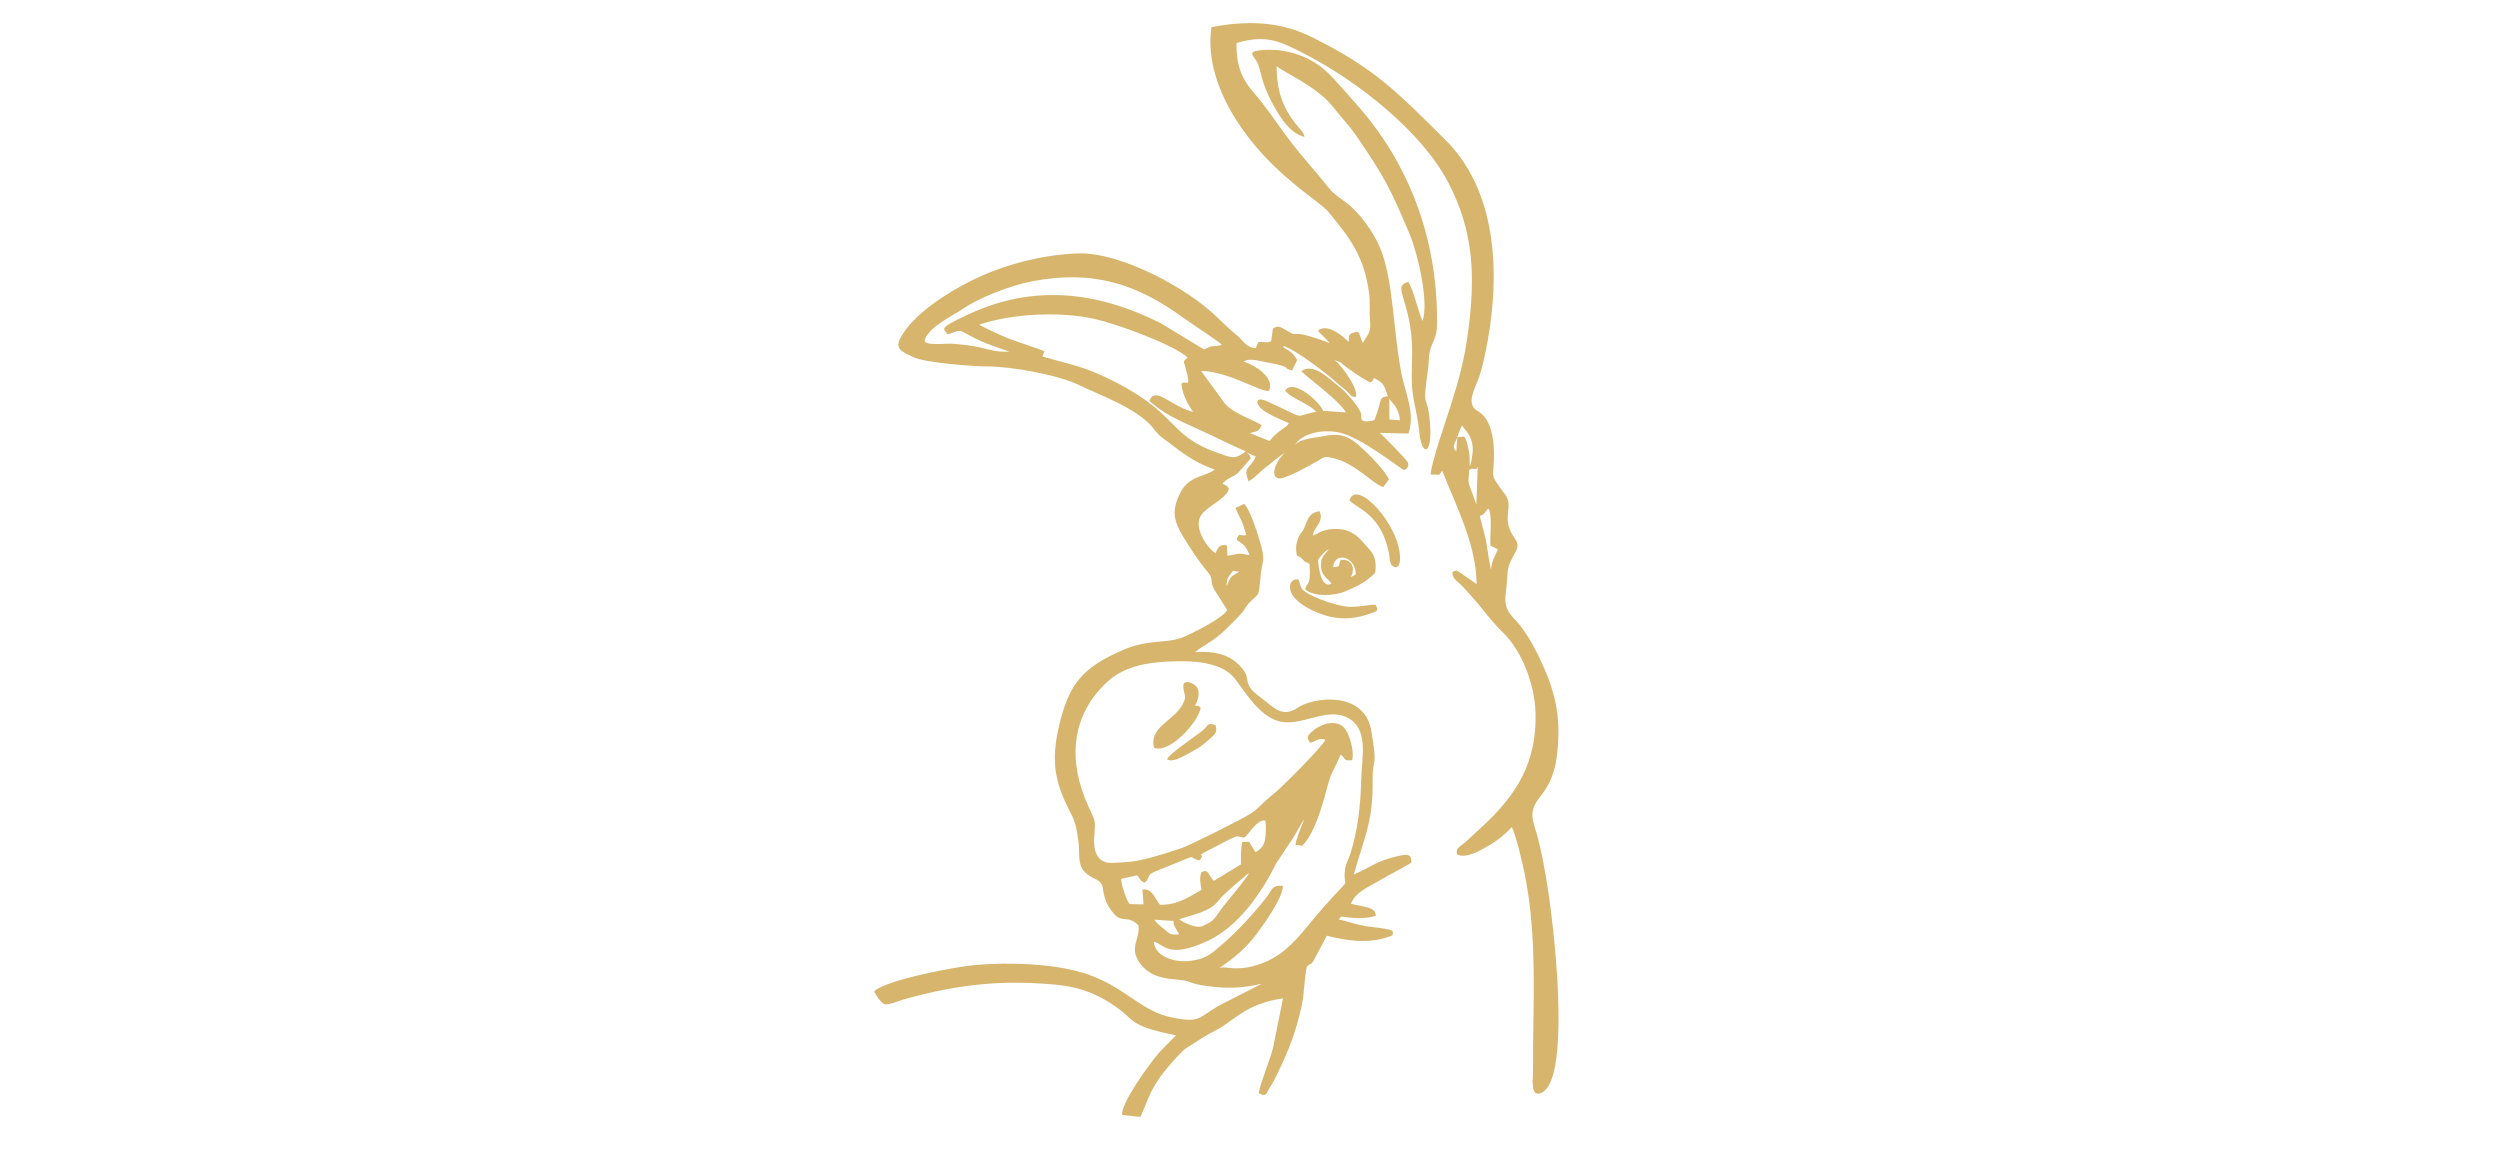<svg xmlns="http://www.w3.org/2000/svg" width="320mm" height="150mm" viewBox="0 0 32000 15000" shape-rendering="geometricPrecision" text-rendering="geometricPrecision" image-rendering="optimizeQuality" fill-rule="evenodd" clip-rule="evenodd"><defs><style>.fil0{fill:#d7b56d}</style></defs><g id="Слой_x0020_1"><g id="_2737000188528"><g id="_1599858753408"><path class="fil0" d="M14774.3 11772.04l247.54 16.07c1.08 33.65-5.45 32.85 17.35 76.49 19.24 36.83 36.99 58.08 52.88 95.42-116.34 6.53-102.24 4.49-185.11-62.12-49.2-39.54-95.6-74.23-132.66-125.86zm321.43-6.05c162.55-57.57 392.21-90.85 501.08-240.06 56.2-77.02 385.01-350.47 387.4-351.2-3.76 43.64-311.52 401.83-363.53 476.68-88.08 126.78-89.3 139.06-232.23 203.48-81.61 36.79-275.26-63.49-292.72-88.9zm974.57-856.92l-81.63-134.12-87.34 2.77c-21.9 94.5-17.38 195.03-16.6 284.84l-346.25 212.45c-75.04-68.7-65.63-161.16-160.1-110.69-31.1 78.65-10.19 147.95.03 224.69-166.22 100.76-327.83 199.9-531.35 191.42-66.87-84.1-103.75-218.66-224.72-192.02l15.21 187.52-177.97-3.45c-38.44-38.93-114.99-267.69-107.42-323.16l201.62-45.6c46.87 44.45 33.66 77.45 101.92 93.11 70.55-68.86 18.41-92.9 122.22-138.49l380.21-154.1c150.46-63.18 63.83-20.79 193.8 9.37 117.26-129.51-147.28 4.76 250.64-199.88 50.27-25.84 101.68-53.62 152.78-78.13 101.54-48.71 69.75-26.11 169.98-13.56 64.41-47.84 164.09-234.54 269.23-220.73 15.48 55.95 7.62 186.53-2.45 246.14-13.2 78.12-60.58 128.4-121.81 161.62zm752.18-1420.05c39.81-19.27 73.95-42.92 141.28-20.45-21.54 74.9-563.53 614.89-642.71 677.64-162.23 128.54-198.52 188.28-292.88 255.47-98.56 70.18-802.35 419.71-902.05 453.55-126.27 42.85-280.77 91.78-409.01 125.7-187.08 49.47-297 58.08-491.54 63.62-176.9 5.03-229.07-150.23-220.45-304.56 13.57-243.11 29.62-197.29-72.32-416.99-260.63-561.77-236.73-1150.94 236.74-1591.95 221.22-206.04 516.52-252.48 811.19-264.55 263.69-10.8 655.56-2.57 828 223.53 142.47 186.81 306.38 463.57 548.75 538.16 285.64 87.92 615.13-184.14 889.38-42.56 282.18 145.67 181.13 517.86 175.78 802.37-5.73 306.52-44.31 650.91-139.34 943.55-22.22 68.44-57.67 122.5-67.05 195.73-36.53 285.09 125.59 35.09-263.29 472.03-284.32 319.45-464.46 632.56-862.45 753.18-274.61 83.22-389.12 14.49-480.82 34.29 180.87-114.6 353.21-266.04 480.58-439.61 91.22-124.32 331.92-456.55 330.71-608.91-144.66-11.08-130.85 44.31-212.85 150.96-132.4 172.21-360.97 421.64-521.24 560.66-170.76 148.13-232.84 225.68-470.45 251.6-163.04 17.79-432.44-47.13-448.41-246.68 122.09 15.11 172.57 236.65 702.75-17.61 384.68-184.49 680.6-613.46 863.68-985.48l184.48-277.03c65.57-91.34 114.24-202.21 176.57-290.55-24.02 62.35-117.52 283.48-112.47 329.48l86.23 12.36c211.46-213.37 313.26-771.97 359.69-883.63 40.78-98.07 91.65-186.96 131.17-283.89 68.31 46.27 26.72 86.2 145.61 71.98 35.65-108.36-38.06-393.34-141.48-449.15-122.96-66.34-296.34 2.53-390.19 101.57-37.87 39.96-42.25 51.32-31.42 76.97 22.79 53.9 24.12 56.16 79.83 29.2zm-1121.64-1987.29c-3.53-108.35 30.24-120.43 82.78-197.69l78.68 14.45c-122.73 71.35-104.73 56.55-161.46 183.24zm3241.18-892.74c44.83-48.76-.35 41.71 106.27-100.76 58.11 57.58 19.89 374.09 29.33 474.69l95.83 48.55c-46.62 107.51-73.79 131.18-89.38 260.31-74.21-378.34-22.62-241.04-142.05-682.79zm-45.18-604.79c9.66-14.97 9.27-13.96 18.02-29.52l-18 486.55c-2.84-16.68-63.82-183.45-76.67-215.39-43.11-107.18-15.38-120.34-14.21-230.37 42.61-22.19 30.91-15.17 90.86-11.27zm-255.72-226.56c-62.26-54.22-19.35-105.44 4.31-161.19 20.49-48.31 35.94-114.82 69.14-170.03 52.51 76.93 164.6 165.21 130.1 386.22-3.65 23.41-8.26 51.34-12.49 74.25l-18.95 65.36c-6.31-80.79 6.37-119.51-13.97-207.42-12.69-54.89-21.47-133.39-59.16-176.79l-87.92 9.32-11.06 180.28zm-857.58-678.63c14.75 37.41 57.67 65 86.42 118.11 27.11 50.09 46.4 100.38 49.52 162.63l-135.3-10.52-.64-270.22zM16603.8 4609c-81.02-151.11-178.24-130.93-176.62-181.66 154.38 46.22 560.97 357.1 704.48 489.13 38.16 35.1 71.4 52.24 110.19 91.78 49.05 50 46.25 72.67 113.62 72.23 38.59-123.6-245.89-482.19-289.37-477.6 60.59 23.97 72.37 16.56 119.44 58.18 63 55.7 305.24 220.31 357.97 233.72 52.79-35.89 4.05-3.26 44.54-55.8 132.27 62.78 130.39 105.84 176.66 232.42-127.77 15.14-66.75 39.96-171.91 305.75-211.96 56.82-163.27-44.52-168.87-73.65-18.49-96.07-219.7-309.56-289.61-360.84-124.81-91.56-314.38-304.29-478.08-193.06 42.53 57.52 479.3 367.55 571.97 529.5l-292.07-20.18c-40.05-110.49-380.55-421.07-485.87-260.12 66.29 96.95 321.31 175.74 396.92 272.35-320.41 57.56-79.43 114.54-630.43-135.01-166.02-75.19-154.03 51.85-16.84 135.5 125.24 76.37 169.95 85.83 296.77 144.29-21.86 40.22-24.89 34.99-67.5 65.3-66.87 47.55-127.6 97.08-179.71 163.43l-253.41-101.84c84.46-18.41 122.69-19.28 151.28-100.97-69.99-53.97-348.39-141.85-465.39-272.43l-309.42-422.94c372.93 12 768.28 280.19 871.13 255.33 80.45-169.96-189.18-331.29-322.84-373.05 65.78-50.71 175.02-11.88 318.83 13.98 328.92 59.12 168.13 76.48 299.61 97.01l64.53-130.75zm-4071.66-452.6c427.51-144.96 1044.92-172.38 1482.56-73.12 285.83 64.83 991.58 321 1187.23 491.47l-31.05 28.88c-29.17 27.15-14.11 37.75-2.64 79.45 19.7 71.6 45.36 162.58 40.98 201.76-1.94 17.24-7.73 17.12-25.12 14.17-15.21-2.58-22.86-6.19-39.52-.67-27.52 9.13-21.96 14.76-18.59 42.49 13.97 115.16 82.03 241.96 147.23 331.94-293.46-72.83-478.78-337.15-562.61-142.17 179.3 162.23 364.4 244.58 592.33 347.38 215.12 97.04 428.95 206.33 641.19 299.32-138.67 111.76-183.97 79.58-358.98 18.6-677.16-235.93-471.4-524.74-1487.47-992.08-272.28-125.23-477.31-158.19-755.27-241.1l25.37-65.7c-18.16-15.15-381.37-133.46-448.19-160.47-125.02-50.53-269.16-116.17-387.45-180.15zm387.97 344.31c-160.56 8.09-221.92-18.04-370.75-52.18-124.93-28.65-242.38-39.73-369.71-49.66-66.5-5.19-371.82 34.23-342.86-50.1 57.51-167.43 365.89-312.16 465.61-381.35 231.23-160.45 624.82-311.03 902.52-365.29 786.69-153.7 1349.15 32.17 1954.45 474.56 76.61 56 457.18 304.93 482.24 337.53-49.14 15.94-80.97 11.7-128.44 18.86-56.68 8.54-83.74 39.2-102.09 39.83L14854 4134.99c-815.01-406.93-1628.61-501.78-2473.37-104.93-419.24 196.95-274.92 174.31-256.77 248.24 93.42-14.75 133.24-68.02 206.31-27.9 266.36 146.26 317.31 154.99 589.94 250.31zm2586.03-4152.68c-60.78 430.44 100.37 848.32 323.73 1197.47 436.59 682.42 1054.52 1021.21 1172.06 1164.37 283.46 345.27 457.32 569.63 521.17 1034.92 17.68 128.93 2.58 223.18 12.58 344.71 12.3 149.61-6.11 161.72-68.8 262.44-21.04 33.8-20.9 43.3-29.3 23.43-56.35-133.45-31.52-148.01-130.62-109.99-53.05 20.36-38.23 50.94-44.7 111.36-83.59-87.04-277.59-240.17-391.88-145.27 26.43 43.7 102.42 91.83 147.6 163.74-62.11-34.17-299.83-110.87-372.43-118.08-128.1-12.74-45.29 25.63-182.47-49.91-72.02-39.66-99.28-68.44-169.5-21.65l-23.17 161.12c-61.4 31.93-95.21 1.11-165.44 13.85l-30.91 76.64c-135.23-12.7-153.92-97.2-254.61-175.97-53.31-41.7-175.39-156.68-226.01-207.04-393.09-391-1258.11-848.45-1793.68-830.59-467.21 15.59-968.96 148.45-1386.09 358.86-275.2 138.82-714.1 408.72-882.35 712.71-81.7 147.63.21 184.05 163.93 257.96 163.4 73.77 772.61 118.11 944.62 117.42 298.01-1.19 898.82 107.26 1166.82 235.98 289.25 138.94 664.19 268.54 901.83 494.39 61.09 58.05 85.2 120.25 166.25 179.68 238.6 174.96 372.15 302.78 673.24 410.54-123.98 96.42-327.62 72.71-440.11 296.9-115.74 230.68-85.64 358.24 38.42 563.89 79.81 132.29 210.08 331.54 307.34 442.61 93.75 107.02 15.95 132.15 109.65 265.21 17.3 24.57 138.19 214.48 145.23 230.48-62.02 103.55-431.18 289.2-558.28 342.93-213.04 90.05-436.81 22.96-762.45 161.39-527.36 224.18-709.18 435.49-835.91 994.49-98.61 434.89-53.82 702.75 151.94 1095.11 66.98 127.73 79.37 221.88 99.55 362.44 20.23 141.03-15.1 288.24 74.21 386.73 112.63 124.21 220.43 79.58 239.92 222.75 18.12 133.14 53.63 216.41 140.42 319.95 103.59 123.61 181.13 11.48 314.73 149.48 19.66 192.27-133.87 290.14 30.96 499.27 161.5 204.93 403.28 177.49 558.51 206.22 114.25 21.16 67.66 49.76 395.95 82.85 203.65 20.55 395.24 4.75 594.17-42.51l-541.81 276.6c-271.64 154.13-242.16 228.26-594.19 159.36-413.78-80.99-593.43-376.97-1078.76-550.18-412.65-147.26-1021.41-162.06-1456.16-125.03-238.5 20.32-1134.48 188.77-1291.14 335.26 9.93 35.34 82.64 147.01 128.1 165.11 48.55 19.33 188.75-42.43 247.93-59.32 542.78-154.91 1078-236.47 1649.35-209.16 392.46 18.76 655.64 39.84 996.8 255.27 351.25 221.81 179.85 278.36 839.34 413.22l-210.48 215.66c-122.61 139.1-500.34 659.57-477.42 803.23l231.17 25.04c20.88-28.86 102.06-241.37 128.89-298.13 34.83-73.72 109.28-194.86 159.62-258.91 50.29-64 230.08-277.94 297.06-321.05 125.88-81.02 257.91-170.45 395.15-237.69 191.41-93.78 375.02-340.36 846.7-400.17l-126.29 626.17c-45.16 179.52-156.05 430.71-184.87 586.06 106.07 56.51 94.15 2.14 145.53-77.33 48.62-75.19 63.09-107.43 101.18-187.07 146.61-306.44 226.6-513.48 303.23-852.68 36.33-160.81 34.24-373.87 67.86-506.97 52.03-48.44 44.41-4.63 85.42-73.42l168.74-317.89c256.73 63.51 514.87 105.11 779.65 17.36 66.03-21.89 68.86-16.32 64.11-75.62-37.02-35.08-277.84-50.8-352.7-64.91-122.55-23.09-225.6-61.6-339.91-86.01 27.29-23.56 27.65-31.69 26.87-36.58 128.32 19.52 332.15 38.08 450.57-12.81-13.96-102.86-88.68-97.37-319.6-149.95 56.96-150.84 222.15-212.12 349.59-288.88 121.77-73.34 255.06-137.47 384.11-214.04 47.45-28.15 40.51-17.31 36.02-69.23-6.13-71.02-82.62-57.88-151.83-42.69-308.52 67.74-352.78 145.36-580.76 238.72 124.69-452.81 248.47-668.82 240.15-1193.48-5.38-338.88 72.84-122.88-18.61-652.33-34.53-199.93-160.34-322.47-353.47-372.44-174.34-45.1-436.92-14.29-590.81 87-201.73 132.77-303.87-11.24-472.61-135.26-278.64-204.78-72.31-218.08-282.52-423.13-149.33-145.67-353.79-169.19-554.79-154.45 104.89-95.5 230.08-124.25 420.9-320.08 58.6-60.15 131.51-127.03 184.6-191.01 27.57-33.22 54.56-86.29 77.24-110.14 155.03-162.98 123.5-48.28 161.76-403.52 14.63-136.05 54.82-137.98 2.43-334.51-30.84-115.7-140.19-469.22-219.07-539.9l-111.93 54.11c77.99 171.13 83.81 144.24 139.6 347.2-77.15 11.81-83.52-22.91-105.17 12.52-21.12 34.61-21.73 45.46 13.89 69.97 34.79 23.95 87.5 45.69 133.64 173.62-175.41-37.53-134.98-11.14-283.35 6.76l-5.89-129.44c-85.75-29.78-122.24 28.53-145.36 97.89-118-75.91-276.72-324.97-194.13-472.74 71.73-128.36 336.5-221.05 364.03-356.49-39.68-52.9-32.37-31.88-82.35-61.31 63.74-76 131.78-80.31 199.57-137.99 6.61-5.63 160.81-183.7 162.73-187.02-27.71-78.56-13.52-26.95-51.85-73.03l116.19 50.64c-75.04 171.15-169.75 120.49-91.66 318.46 90.02-52.93 150.81-131.72 231.24-189.92 57.1-41.32 182.61-157.79 238.46-175.25-69.01 32.66-217.7 277.41-96.22 324.14 74.95 28.81 424.83-173.22 516.1-225.04 92.25-52.37 77.51-57.18 193.43-32.07 275.17 59.6 512.28 335.97 639.89 370l73.47-98.42c-53.08-123.05-342.1-413.01-454.08-490.9-130.73-90.95-237.1-91.78-390.76-60.73-105.86 21.39-278.6 28.35-360.79 109.3 114.81-161.67 368.12-195.35 553.57-160.73 291.23 54.37 813.32 480.16 839.27 481.04 43.11 1.45 74.3-55.8 53.54-94.98-26.16-49.41-348.14-375.14-361.56-378.52l370.03 9.58c91.88-254.84-42.68-521.86-90.88-772.95-103.75-540.44-101.46-1152.68-255.39-1562.1-73.84-196.41-214.44-400.58-363.55-547.24-78.56-77.26-180.8-135.15-249.77-197.88-51.17-46.52-157.24-187.15-210.98-249.17-141.84-163.66-279-325.26-407.35-500.55-114.21-155.96-266.4-379.79-389.66-519.01-179.02-202.2-237.14-381.63-233.29-649.53 384.66-115.25 560.5-23.18 893.38 149.7 665.11 345.41 1473.3 981.47 1814 1628.86 336.82 639.99 349.89 1228.36 254.96 1932.55-46.16 342.47-114.58 596.08-218.11 922.38-49.37 155.59-265.01 774.73-258.05 889.31l108.29 2.82 38.07-51.8c180.92 455.56 438.69 952.63 440.71 1451.22l-223.9-155.48c-46.13-26-36.17-16.36-84.64-1.01-9.07 92.47 76.9 126.97 137.35 194.79 54.42 61.07 119.23 130.48 170.34 190.91 112.77 133.33 208.53 266.33 334.01 386.62 254.13 243.63 410.77 681.17 421 1027.46 18.9 640.21-242.81 1056.4-686.8 1465.46-63.12 58.15-125.39 113.72-187.13 173.5-73.15 70.86-157.91 90.11-129.22 179.89 124.53 53.88 298.91-54.96 407.23-116.76 104.93-59.86 216.92-150.56 291.99-235.44 52.25 96.38 136.83 462.83 162.13 585.1 172.66 834.49 105.55 1699.04 109.64 2546.69.36 75.38-33.47 302.41 78.87 279.44 375.98-76.89 220.14-1678.92 192.27-1961.68-40.16-407.28-106.25-909.34-207.51-1304.24-60.9-237.5-138.08-323.82 29.76-535.34 134.76-169.83 193.53-340.09 216.7-555.71 53.08-494.27-31.98-815.12-242.9-1252.28-70.81-146.76-186.1-343.45-299.65-459.3-182.57-186.29-108.63-282.87-97.8-531.12 5.89-135.13 18.05-170.68 83.19-289.06 41.77-75.9 75.21-131.54 18.86-209.5-199.74-276.27-4.55-399.38-129.38-570.15-224.06-306.47-135.45-178.45-142.17-544.83-3.24-177.81-41.81-431.65-208.52-523.36-165.43-91.01-23.06-304.24 24.84-454.07 59.96-187.56 104.12-430.3 132.42-625.99 118.91-822.04 47.7-1778-571.52-2391.18-621.68-615.63-899.96-914.24-1712.66-1316.54-412.58-204.24-836.6-210.74-1281.12-125.45z"/><path class="fil0" d="M16697.16 1752.91c-4.87-81.46-141.17-155.91-251.43-387.5-79.25-166.47-104.96-334.05-104.61-518.83 119.22 99.36 519.72 257.92 733.4 536.39 97.87 127.55 194.63 220.5 289.16 359.47 349.89 514.39 419.51 637.82 679.29 1253.31 101.76 241.09 252.9 878.49 164.56 1113.06-55.94-122.4-112.02-399.19-182.15-500.39-175.26 49.09-49.24 145.37 19.57 539.78 49.64 284.49 23.44 441.42 25.62 715.09 1.96 245.14 75.64 431.95 95.59 659.87 28.61 326.8 180.68 323.58 134.6-145.74-35.64-363-100.39-101.59-20.51-661.74 15.57-109.17-.93-188.84 45.81-294.47 61.31-138.56 67.98-168.64 68.19-323.53 1.41-1032.98-348.45-2003.2-1042.44-2775.09-108.57-120.76-252.12-292.79-365.11-399.98-223.35-211.91-556.77-314.93-859.53-278.76-167.88 20.06-82.53 63.46-31.87 160.23 51.87 99.09 30.99 231.39 210.82 553.63 89.59 160.51 206.8 345.87 391.04 395.2zm367.21 5505.78c17.77-203.89 287.75-139.33 289.74 93.68l-63.83 35.58c67.83-129.57.29-235.91-127.05-221.59-47.28 71.04 21.62 86.36-98.86 92.33zm-21.79 213.44c-145.34 74.42-173.21-280.78-170.2-306.29 24.39-46.27 93.27-114.93 137.85-138.03-57.41 80.1-112.93 105.84-101.36 228.91 12.04 128.08 97.57 148.23 133.71 215.41zm-443.62-364.88c51.67 41.34 27.99-2.45 76.8 55.22 44.25 52.29 30.14 13.27 86.24 57.14 21.6 311.99-45.56 230.5-54.24 324.05 83.94 84.44 341.09 96.75 511.17 25.96 153.53-63.91 263.37-116.95 382.74-236.53 17.26-109.5 6.27-215.1-67.41-294.35-110.43-118.79-198.84-273.82-452.03-268.31-166.75 3.62-222.65 71.37-276.87 84.13 1.12-99.95 150.03-169.32 84.58-311.46-144.77 21.37-153.77 121.03-198.67 222.62-24.38 55.18-55.46 61.29-80.27 136.42-26.3 79.64-24.92 123.12-12.04 205.11zm-1826.23 2465.12c201.18 75.02 565.88-329.86 595.65-511.68-43.13-40.96-10.23-17.99-71.52-27.91 3.03-8.11 137.94-240.18-71.52-297.16-99.13-26.97-84.28 61.38-66.61 127.69 18.88 70.87 8.62 99.11-28.03 164.12-112.7 199.95-428.67 286.02-357.97 544.94z"/><path class="fil0" d="M17609.35 7742.82c-71.08-8.76-241.31 35.43-368.93 22.22-153.03-15.84-531.56-143.39-582.46-239.16-34.99-65.85-8.92-131.28-87.47-105.78-60.2 19.54-66.11 85.79-52.74 138.34 41.78 164.28 340.65 296.19 496.94 333.05 189.23 44.64 356.21 21.87 528.61-39.35 76.64-27.21 108.1-25.67 66.05-109.32zm-336.38-1337.93c102.1 109.68 405.21 173.27 505.68 677.02 9.98 50.06 6.8 131.41 43.92 160.15 63.72 49.33 93.86-10.68 97.33-69.8 25.04-426.47-558.13-1063.33-646.93-767.37zm-2334.94 3313.27c72.31 57.89 258.88-65.51 376.34-130.3 54.76-30.21 116.81-81.84 156.13-118.06 64.28-59.2 118.58-82.63 89.34-183.74-102.8-51.26-94.53 6.59-165.17 63.9-94 76.28-425.68 294-456.64 368.2z"/></g></g></g></svg>